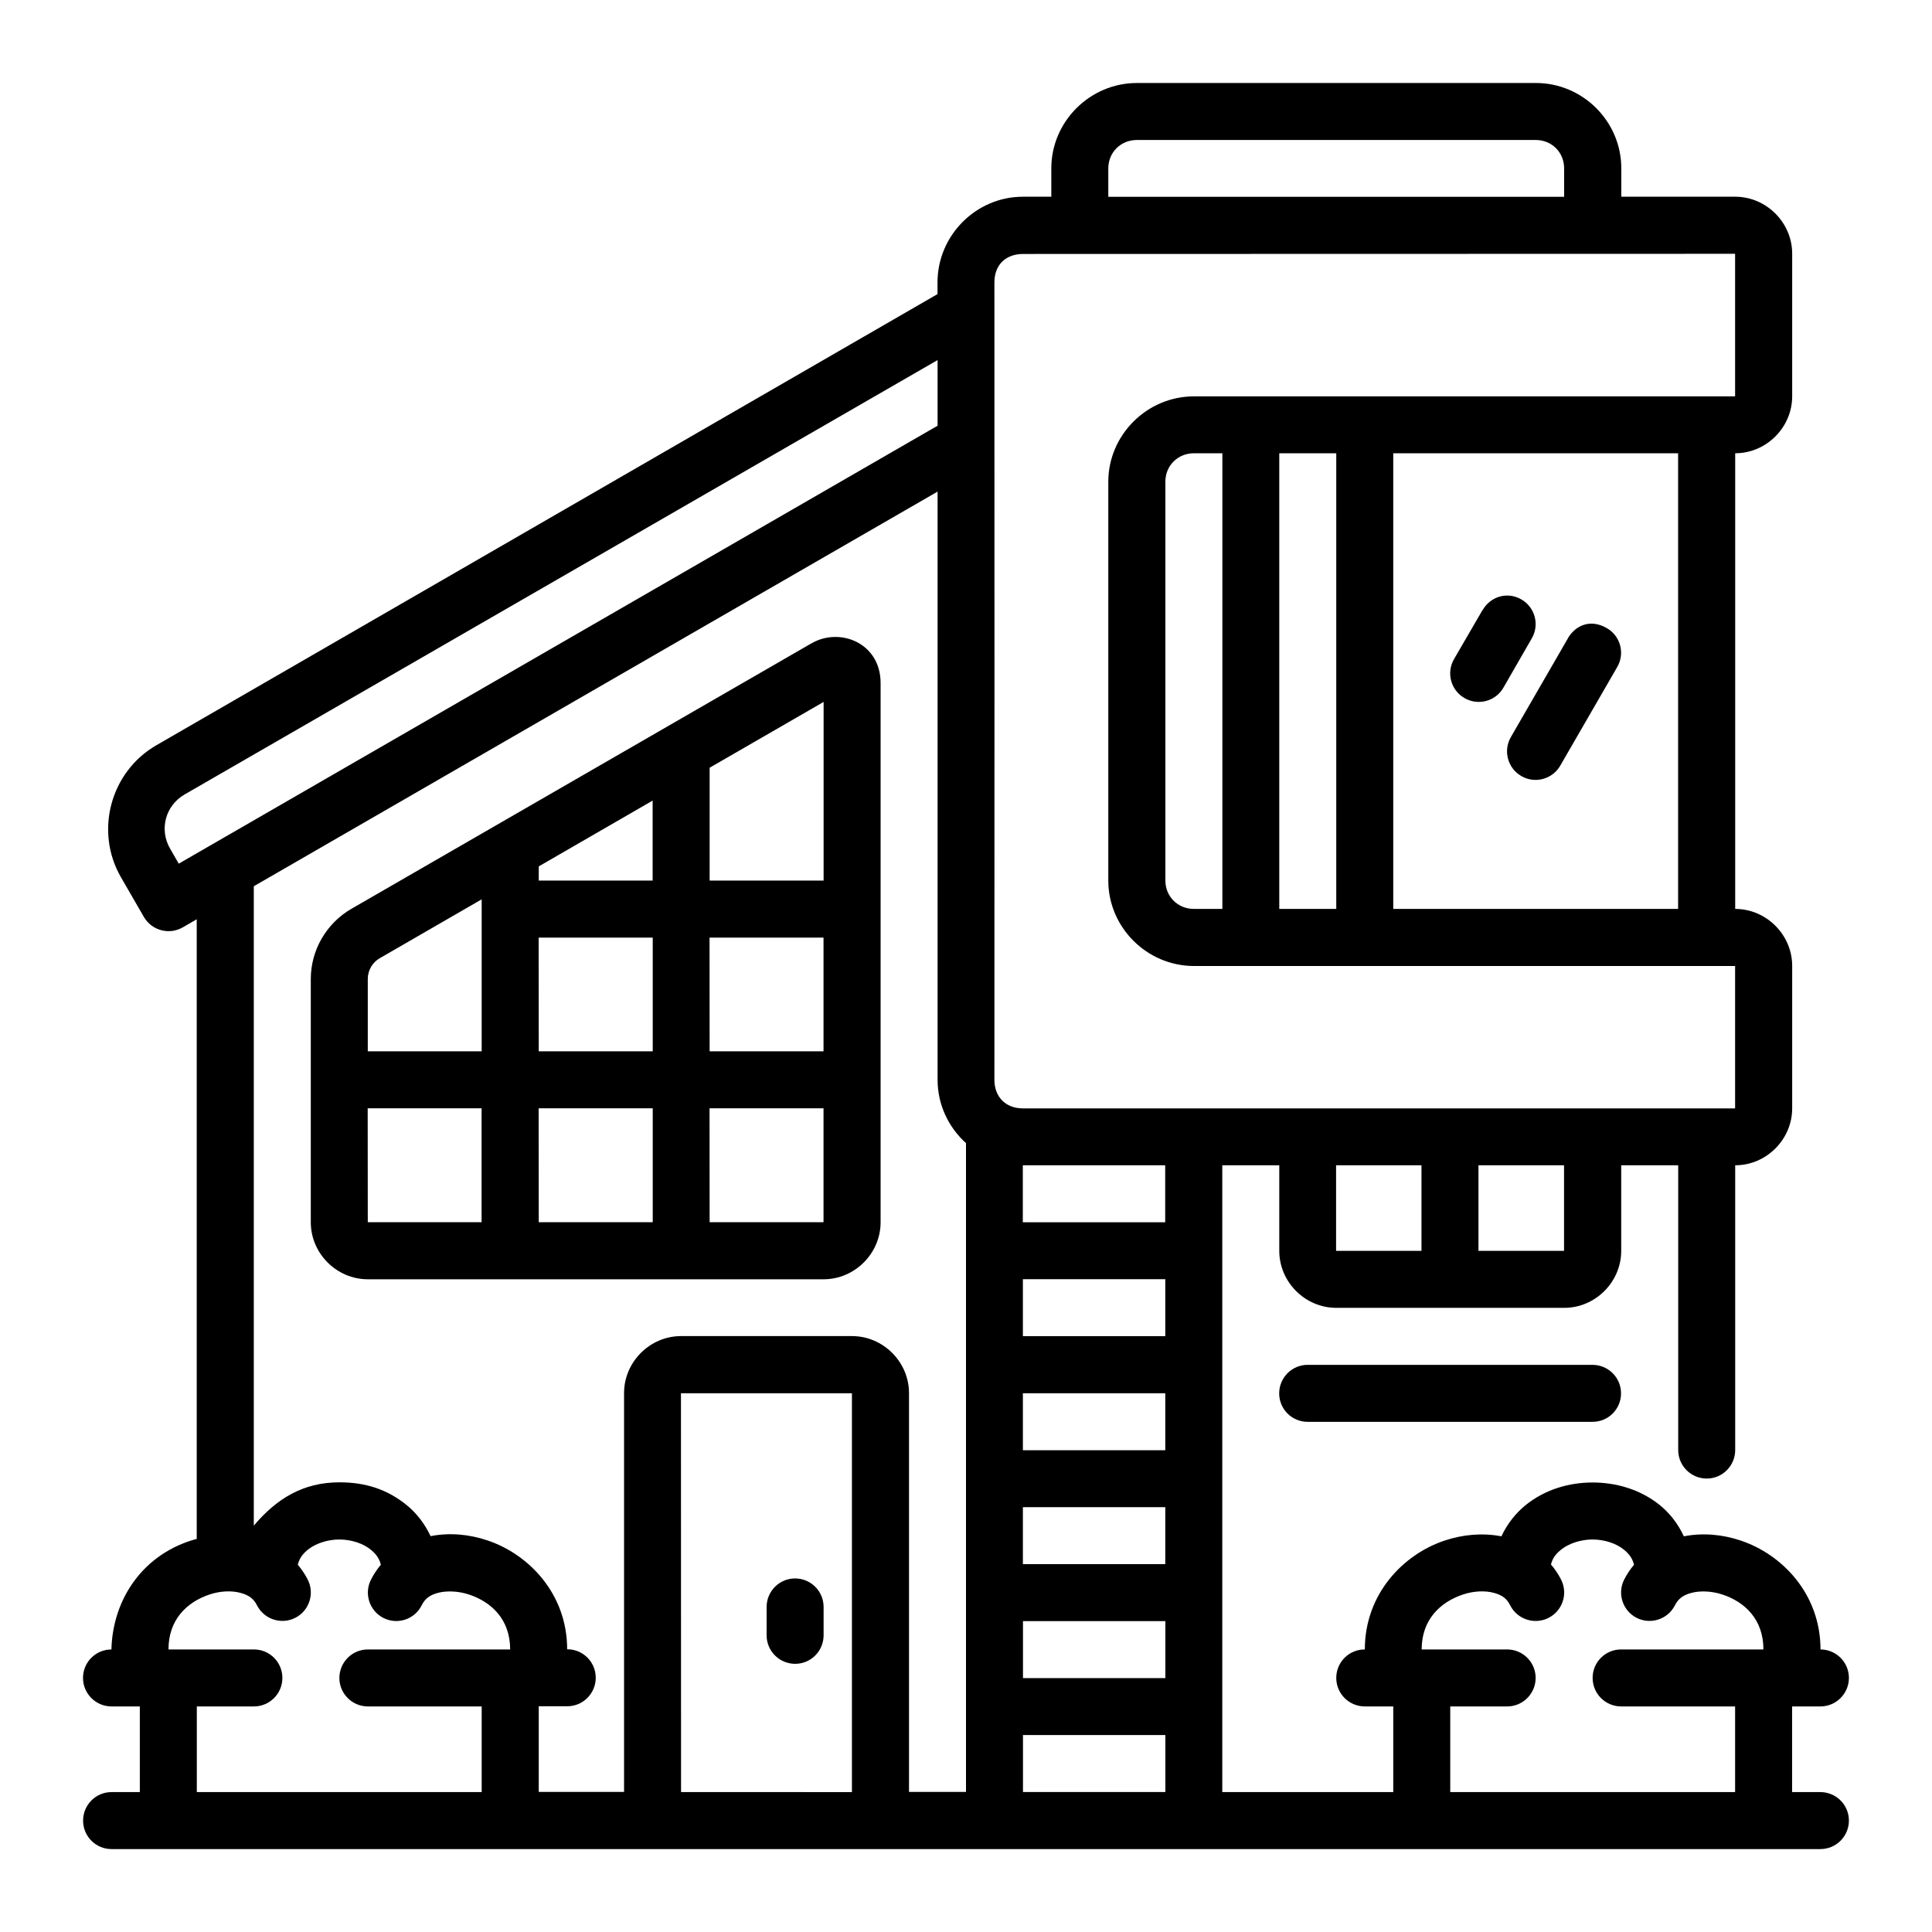 <?xml version="1.0" encoding="UTF-8" standalone="no"?>
<!-- Created with Inkscape (http://www.inkscape.org/) -->

<svg
   width="64pt"
   height="64pt"
   viewBox="0 0 22.578 22.578"
   version="1.1"
   id="svg831"
   inkscape:version="1.1.2 (b8e25be833, 2022-02-05)"
   sodipodi:docname="Export - Unblash - 64px.svg"
   inkscape:export-filename="E:\Icon Design\TR Icon Design Project\Carlos - Icon Design Project\November\Asli Siap\Line\06 - Modern House Building.png"
   inkscape:export-xdpi="576"
   inkscape:export-ydpi="576"
   xmlns:inkscape="http://www.inkscape.org/namespaces/inkscape"
   xmlns:sodipodi="http://sodipodi.sourceforge.net/DTD/sodipodi-0.dtd"
   xmlns="http://www.w3.org/2000/svg"
   xmlns:svg="http://www.w3.org/2000/svg"
   xmlns:rdf="http://www.w3.org/1999/02/22-rdf-syntax-ns#"
   xmlns:cc="http://creativecommons.org/ns#"
   xmlns:dc="http://purl.org/dc/elements/1.1/">
  <defs
     id="defs825">
    <pattern
       id="EMFhbasepattern"
       patternUnits="userSpaceOnUse"
       width="6"
       height="6"
       x="0"
       y="0" />
    <pattern
       id="EMFhbasepattern-9"
       patternUnits="userSpaceOnUse"
       width="6"
       height="6"
       x="0"
       y="0" />
    <pattern
       id="EMFhbasepattern-0"
       patternUnits="userSpaceOnUse"
       width="6"
       height="6"
       x="0"
       y="0" />
    <pattern
       id="EMFhbasepattern-7"
       patternUnits="userSpaceOnUse"
       width="6"
       height="6"
       x="0"
       y="0" />
    <pattern
       id="EMFhbasepattern-2"
       patternUnits="userSpaceOnUse"
       width="6"
       height="6"
       x="0"
       y="0" />
    <pattern
       id="EMFhbasepattern-98"
       patternUnits="userSpaceOnUse"
       width="6"
       height="6"
       x="0"
       y="0" />
    <pattern
       id="EMFhbasepattern-6"
       patternUnits="userSpaceOnUse"
       width="6"
       height="6"
       x="0"
       y="0" />
    <pattern
       id="EMFhbasepattern-01"
       patternUnits="userSpaceOnUse"
       width="6"
       height="6"
       x="0"
       y="0" />
    <pattern
       id="EMFhbasepattern-07"
       patternUnits="userSpaceOnUse"
       width="6"
       height="6"
       x="0"
       y="0" />
    <pattern
       id="EMFhbasepattern-8"
       patternUnits="userSpaceOnUse"
       width="6"
       height="6"
       x="0"
       y="0" />
    <pattern
       id="EMFhbasepattern-4"
       patternUnits="userSpaceOnUse"
       width="6"
       height="6"
       x="0"
       y="0" />
    <pattern
       id="EMFhbasepattern-40"
       patternUnits="userSpaceOnUse"
       width="6"
       height="6"
       x="0"
       y="0" />
    <pattern
       id="EMFhbasepattern-08"
       patternUnits="userSpaceOnUse"
       width="6"
       height="6"
       x="0"
       y="0" />
    <pattern
       id="EMFhbasepattern-04"
       patternUnits="userSpaceOnUse"
       width="6"
       height="6"
       x="0"
       y="0" />
    <pattern
       id="EMFhbasepattern-014"
       patternUnits="userSpaceOnUse"
       width="6"
       height="6"
       x="0"
       y="0" />
    <pattern
       id="EMFhbasepattern-27"
       patternUnits="userSpaceOnUse"
       width="6"
       height="6"
       x="0"
       y="0" />
    <pattern
       id="EMFhbasepattern-09"
       patternUnits="userSpaceOnUse"
       width="6"
       height="6"
       x="0"
       y="0" />
    <pattern
       id="EMFhbasepattern-5"
       patternUnits="userSpaceOnUse"
       width="6"
       height="6"
       x="0"
       y="0" />
    <pattern
       id="EMFhbasepattern-018"
       patternUnits="userSpaceOnUse"
       width="6"
       height="6"
       x="0"
       y="0" />
  </defs>
  <sodipodi:namedview
     id="base"
     pagecolor="#ffffff"
     bordercolor="#666666"
     borderopacity="1.0"
     inkscape:pageopacity="0.0"
     inkscape:pageshadow="2"
     inkscape:zoom="5.8078148"
     inkscape:cx="42.614995"
     inkscape:cy="42.701086"
     inkscape:document-units="pt"
     inkscape:current-layer="layer1"
     showgrid="false"
     units="pt"
     inkscape:window-width="958"
     inkscape:window-height="1041"
     inkscape:window-x="0"
     inkscape:window-y="0"
     inkscape:window-maximized="0"
     inkscape:pagecheckerboard="true"
     inkscape:showpageshadow="false"
     inkscape:object-paths="true"
     inkscape:snap-intersection-paths="true"
     inkscape:snap-smooth-nodes="true"
     inkscape:snap-midpoints="true"
     showguides="true"
     inkscape:snap-bbox="true"
     inkscape:bbox-nodes="true"
     inkscape:snap-nodes="false"
     inkscape:snap-global="true"
     inkscape:snap-others="false">
    <inkscape:grid
       type="xygrid"
       id="grid1378" />
    <sodipodi:guide
       position="0.97,21.608"
       orientation="78,0"
       id="guide1380"
       inkscape:locked="false" />
    <sodipodi:guide
       position="0.97,0.97"
       orientation="0,78"
       id="guide1382"
       inkscape:locked="false" />
    <sodipodi:guide
       position="21.608,0.97"
       orientation="-78,0"
       id="guide1384"
       inkscape:locked="false" />
    <sodipodi:guide
       position="21.608,21.608"
       orientation="0,-78"
       id="guide1386"
       inkscape:locked="false" />
  </sodipodi:namedview>
  <g
     inkscape:label="Icon"
     inkscape:groupmode="layer"
     id="layer1"
     transform="translate(0,-274.422)">
    <path
       id="path8832"
       style="color:#000000;display:inline;fill:#000000;stroke-width:1;stroke-linecap:round;stroke-linejoin:round;-inkscape-stroke:none"
       d="m 13.286,275.392 c -0.548,0 -1,0.45 -1,0.997 v 0.332 h -0.332 c -0.548,0 -0.998,0.453 -0.998,1.001 v 0.137 l -9.13,5.273 c -0.536,0.31 -0.722,1.005 -0.413,1.541 l 0.268,0.464 c 0.092,0.159 0.295,0.214 0.454,0.123 l 0.164,-0.095 v 7.241 c -0.62,0.166 -0.982,0.697 -0.997,1.292 -0.184,3.6e-4 -0.333,0.15 -0.332,0.334 6.6571e-4,0.183 0.149,0.331 0.332,0.332 h 0.332 v 1.001 H 1.303 c -0.183,3.6e-4 -0.331,0.148 -0.332,0.332 -6.6573e-4,0.184 0.148,0.334 0.332,0.334 H 21.275 c 0.184,-7.3e-4 0.332,-0.15 0.332,-0.334 -6.65e-4,-0.183 -0.149,-0.331 -0.332,-0.332 h -0.332 v -1.001 h 0.332 c 0.183,-7e-4 0.331,-0.149 0.332,-0.332 6.66e-4,-0.184 -0.148,-0.333 -0.332,-0.334 0,-0.647 -0.447,-1.111 -0.934,-1.273 -0.215,-0.072 -0.443,-0.092 -0.663,-0.049 -0.068,-0.147 -0.167,-0.274 -0.285,-0.368 -0.226,-0.181 -0.507,-0.261 -0.781,-0.261 -0.275,0 -0.552,0.08 -0.779,0.261 -0.118,0.095 -0.218,0.22 -0.287,0.368 -0.22,-0.042 -0.447,-0.022 -0.662,0.049 -0.487,0.162 -0.934,0.626 -0.934,1.273 -0.185,-7.3e-4 -0.335,0.149 -0.334,0.334 6.66e-4,0.184 0.15,0.332 0.334,0.332 h 0.332 v 1.001 h -1.998 c 1.05e-4,-2.508 2e-6,-5.155 0,-7.325 h 0.666 v 1 c 0,0.364 0.302,0.666 0.666,0.666 h 2.664 c 0.364,0 0.666,-0.302 0.666,-0.666 v -1 h 0.666 v 3.329 c 6.66e-4,0.183 0.149,0.331 0.332,0.332 0.184,7.4e-4 0.333,-0.148 0.334,-0.332 v -3.329 c 0.364,0 0.666,-0.302 0.666,-0.666 v -1.664 c 0,-0.364 -0.302,-0.666 -0.666,-0.666 v -5.325 c 0.364,0 0.666,-0.302 0.666,-0.666 v -1.666 c 0,-0.364 -0.302,-0.666 -0.666,-0.666 h -1.331 v -0.332 c 3e-6,-0.548 -0.45,-0.997 -0.998,-0.997 z m 0,0.666 h 4.661 c 0.188,0 0.332,0.144 0.332,0.332 v 0.332 h -5.327 v -0.332 c -3e-6,-0.188 0.146,-0.332 0.334,-0.332 z m 6.991,1.33 v 1.666 h -6.324 c -0.548,0 -1.001,0.45 -1.001,0.998 v 4.661 c 0,0.548 0.453,0.998 1.001,0.998 h 6.324 v 1.664 c -2.775,-7.7e-4 -5.549,0 -8.322,0 -0.215,0 -0.334,-0.147 -0.334,-0.332 0.002,-3.108 0,-6.216 0,-9.319 0,-0.224 0.15,-0.334 0.334,-0.334 z m -9.32,1.242 v 0.767 l -8.868,5.118 -0.101,-0.175 c -0.13,-0.225 -0.055,-0.504 0.17,-0.634 z m 2.996,1.089 h 0.332 v 5.325 h -0.332 c -0.188,0 -0.334,-0.144 -0.334,-0.332 v -4.661 c 0,-0.188 0.146,-0.332 0.334,-0.332 z m 0.997,0 h 0.666 v 5.325 h -0.666 z m 1.332,0 h 3.329 v 5.325 h -3.329 z m -5.325,0.448 v 6.874 c 0,0.293 0.129,0.557 0.332,0.74 v 7.582 H 10.623 v -4.661 c -4e-6,-0.364 -0.302,-0.666 -0.666,-0.666 H 7.959 c -0.364,0 -0.666,0.302 -0.666,0.666 v 4.661 H 6.296 v -1.001 h 0.332 c 0.184,7.3e-4 0.333,-0.148 0.334,-0.332 6.656e-4,-0.185 -0.149,-0.335 -0.334,-0.334 0,-0.647 -0.447,-1.111 -0.934,-1.273 -0.215,-0.072 -0.443,-0.092 -0.662,-0.049 -0.069,-0.147 -0.168,-0.274 -0.286,-0.368 -0.226,-0.181 -0.476,-0.261 -0.779,-0.261 -0.428,0 -0.736,0.193 -1.001,0.506 v -7.472 z m 6.369,1.383 -0.334,0.575 c -0.092,0.16 -0.037,0.364 0.123,0.455 0.159,0.092 0.362,0.038 0.454,-0.121 l 0.332,-0.577 c 0.092,-0.159 0.038,-0.362 -0.12,-0.454 -0.173,-0.1 -0.368,-0.028 -0.454,0.123 z m 0.997,0.332 -0.666,1.153 c -0.093,0.16 -0.038,0.365 0.123,0.457 0.159,0.092 0.363,0.036 0.454,-0.123 l 0.666,-1.153 c 0.092,-0.159 0.037,-0.363 -0.123,-0.454 -0.198,-0.114 -0.371,-0.025 -0.455,0.12 z m -8.838,0.057 c -1.793,1.035 -3.586,2.069 -5.379,3.104 -0.292,0.169 -0.474,0.483 -0.474,0.82 v 2.843 c 6.5e-6,0.364 0.302,0.666 0.666,0.666 h 5.327 c 0.364,0 0.666,-0.302 0.666,-0.666 1e-4,-2.102 0,-4.201 0,-6.302 0,-0.468 -0.475,-0.655 -0.805,-0.465 z m 0.14,0.686 v 2.088 H 8.293 v -1.319 z m -1.998,1.153 v 0.935 H 6.296 v -0.166 z m -1.998,1.154 v 1.776 H 4.298 v -0.845 c 0,-0.1 0.053,-0.193 0.14,-0.243 z m 0.666,0.447 H 7.628 v 1.329 H 6.296 Z m 1.997,0 h 1.332 v 1.329 H 8.293 Z m -3.995,1.995 h 1.331 v 1.331 H 4.298 Z m 1.998,0 H 7.628 v 1.331 H 6.296 Z m 1.997,0 h 1.332 v 1.331 H 8.293 Z m 3.661,0.666 h 1.664 v 0.666 h -1.664 z m 3.661,0 h 0.998 v 1 h -0.998 z m 1.664,0 h 1 v 1 h -1 z m -5.324,1.331 h 1.664 v 0.666 h -1.664 z m 3.329,1.001 c -0.184,-7.4e-4 -0.333,0.148 -0.334,0.332 -6.65e-4,0.185 0.149,0.335 0.334,0.334 h 3.327 c 0.185,7.4e-4 0.335,-0.149 0.334,-0.334 -6.66e-4,-0.184 -0.15,-0.332 -0.334,-0.332 z m -7.325,0.332 h 1.998 v 4.661 H 7.959 Z m 3.996,0 h 1.664 v 0.666 h -1.664 z m 0,1.331 h 1.664 v 0.666 h -1.664 z m -7.988,0.378 c 0.141,0 0.278,0.047 0.363,0.116 0.06,0.048 0.102,0.099 0.122,0.179 -0.045,0.053 -0.084,0.112 -0.117,0.177 -0.081,0.163 -0.016,0.362 0.147,0.445 0.164,0.083 0.365,0.017 0.447,-0.148 0.039,-0.077 0.092,-0.119 0.189,-0.145 0.097,-0.026 0.233,-0.024 0.364,0.019 0.262,0.087 0.481,0.29 0.481,0.642 H 4.298 c -0.184,7.3e-4 -0.332,0.15 -0.332,0.334 6.657e-4,0.183 0.149,0.331 0.332,0.332 h 1.331 v 1.001 h -3.329 v -1.001 h 0.666 c 0.184,7.3e-4 0.333,-0.148 0.334,-0.332 6.658e-4,-0.185 -0.149,-0.335 -0.334,-0.334 H 1.969 c 0,-0.351 0.217,-0.554 0.479,-0.642 0.131,-0.044 0.266,-0.046 0.363,-0.019 0.097,0.026 0.153,0.068 0.192,0.145 0.083,0.163 0.281,0.229 0.445,0.148 0.164,-0.082 0.231,-0.28 0.15,-0.445 -0.033,-0.065 -0.073,-0.124 -0.118,-0.177 0.02,-0.08 0.062,-0.131 0.122,-0.179 0.086,-0.068 0.223,-0.116 0.364,-0.116 z m 14.645,0 c 0.141,0 0.278,0.047 0.363,0.116 0.06,0.048 0.102,0.099 0.122,0.179 -0.045,0.053 -0.084,0.112 -0.117,0.177 -0.081,0.164 -0.014,0.363 0.15,0.445 0.164,0.081 0.362,0.015 0.445,-0.148 0.039,-0.077 0.095,-0.119 0.192,-0.145 0.097,-0.026 0.232,-0.024 0.363,0.019 0.262,0.087 0.479,0.29 0.479,0.642 H 18.946 c -0.185,-7.3e-4 -0.335,0.149 -0.334,0.334 6.66e-4,0.184 0.15,0.332 0.334,0.332 h 1.331 v 1.001 h -3.329 v -1.001 h 0.666 c 0.183,-7.1e-4 0.331,-0.149 0.332,-0.332 6.67e-4,-0.184 -0.148,-0.333 -0.332,-0.334 h -1 c 0,-0.351 0.22,-0.554 0.482,-0.642 0.131,-0.044 0.266,-0.046 0.363,-0.019 0.097,0.026 0.151,0.068 0.189,0.145 0.083,0.164 0.283,0.23 0.447,0.148 0.164,-0.082 0.231,-0.28 0.15,-0.445 -0.033,-0.066 -0.074,-0.126 -0.12,-0.18 0.02,-0.079 0.062,-0.129 0.122,-0.176 0.086,-0.068 0.223,-0.116 0.364,-0.116 z m -9.32,0.455 c -0.183,7e-4 -0.331,0.149 -0.332,0.332 v 0.334 c 6.656e-4,0.183 0.149,0.331 0.332,0.332 0.184,7.3e-4 0.333,-0.148 0.334,-0.332 v -0.334 c -6.658e-4,-0.184 -0.15,-0.332 -0.334,-0.332 z m 2.664,0.499 h 1.664 v 0.666 h -1.664 z m 0,1.331 h 1.664 v 0.666 h -1.664 z"
       sodipodi:nodetypes="sscssccccccccsccccsccsccccscccssscccsccccccsssscccsccssccssscssssssccsscccssccccccccsccccsccssssccccccccccccccccsscccccscccssccccccccccccccccccccscccccccccccscccsccccccccccccccccccccccccccccccccccccccccccccccccsccccccccccccccccccccssccccccccsccccccscccscccccsssccscccccsccccccscccscccccssccsccscccccccccccccc" />
  </g>
</svg>
